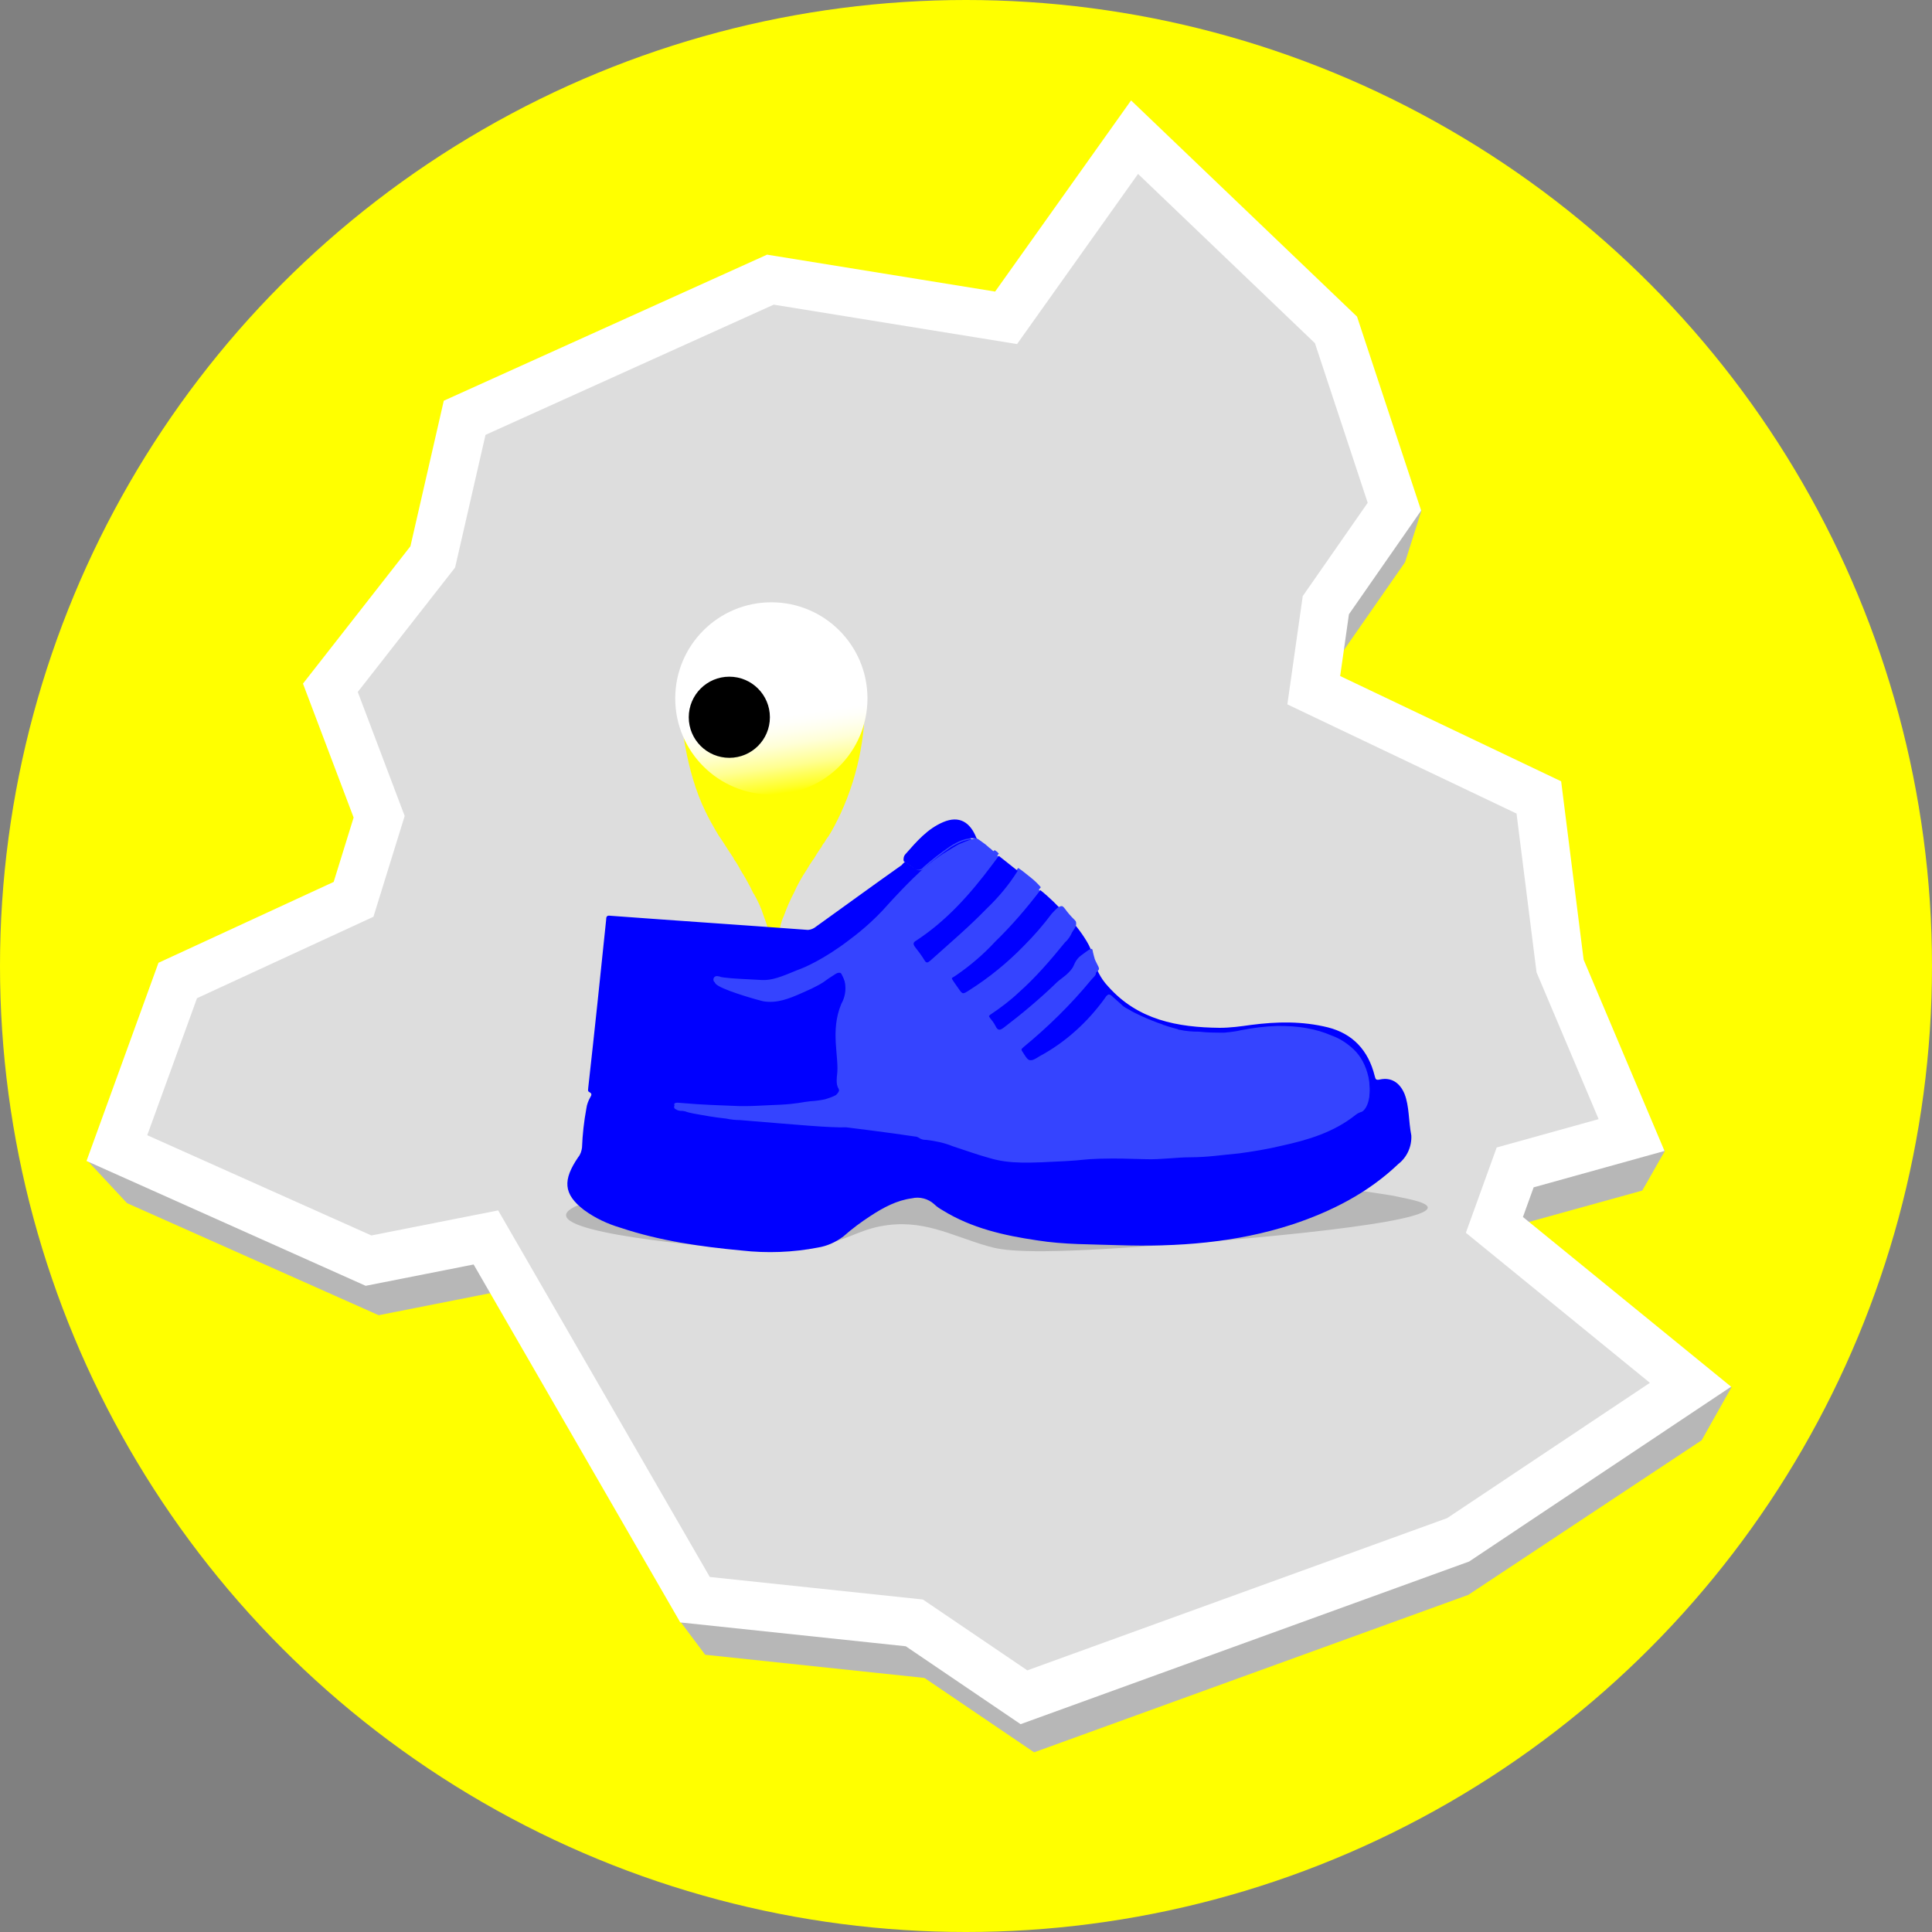 <?xml version="1.0" encoding="utf-8"?>
<!-- Generator: Adobe Illustrator 24.2.1, SVG Export Plug-In . SVG Version: 6.00 Build 0)  -->
<svg version="1.1" id="Laag_1" xmlns="http://www.w3.org/2000/svg" xmlns:xlink="http://www.w3.org/1999/xlink" x="0px" y="0px"
	 viewBox="0 0 400 400" style="enable-background:new 0 0 400 400;" xml:space="preserve">
<rect x="0" y="0" width="400" height="400" fill="#808080" stroke="none"/>
<style type="text/css">
	.st0{fill:#FFFF00;}
	.st1{fill:#B7B7B7;}
	.st2{fill:#DDDDDD;stroke:#FFFFFF;stroke-width:10;}
	.st3{fill:#FFFF03;}
	.st4{fill:url(#SVGID_1_);}
	.st5{fill:none;}
	.st6{fill:#3544FF;}
	.st7{fill:#0000FF;}
</style>
<g id="Laag_2_1_">
	<g id="Laag_1-2">
		<circle class="st0" cx="200" cy="200" r="200"/>
		<path class="st1" d="M191.4,347.4l-45.4-4.8l-5.1-6.8l-38.2-68.3l-24.3,4.8l-52.1-23.2l-8.2-8.8l21-25.8l36.3-16.8l5.3-17.1
			l-10.1-26.7l21.2-27.1l6.6-28.8l63.3-28.6l48.8,7.8l26.6-37.4l41.7,39.9l15.5,26l-3.4,10.7l-14.2,20.4l-2.5,17.6l46.6,22.2
			l4.4,34.9l19.5,26.8c-1.6,2.7-3.1,5.5-4.7,8.2l-24.2,6.7l-4.2,11.9l46.9,22.1l-6.2,11L304,330.2l-89.9,32.6L191.4,347.4z"/>
		<path class="st2" d="M189.3,336l-45.4-4.8l-43.3-75l-24.3,4.8l-52.1-23.3L36.8,203l36.4-16.8l5.3-17.1l-10.1-26.7l21.2-27.1
			l6.6-28.8l63.3-28.6l48.8,7.9l26.6-37.4l41.7,39.9l12.1,36.6l-14.2,20.4l-2.5,17.6l46.6,22.2l4.4,34.9l14.8,35l-24.1,6.7
			l-4.3,11.9l40.6,33.1l-48.1,32.1L212,351.4L189.3,336z"/>
		<path class="st1" d="M295.6,250c0.1,3.8-48.4,7.4-58,8c-25.8,1.9-30.3,0.8-33.1,0c-7.7-2.2-13.5-5.8-22.3-4.1
			c-4.9,1-6.5,2.8-13.3,4.1c-5.2,1-10.5,1.2-15.8,0.6c-2.2-0.2-35.9-2.7-35.9-7c-0.1-5.7,58.5-10.6,89.2-12c0,0,23.6-1.1,81.7,7.9
			C290.8,248.1,295.5,248.8,295.6,250z"/>
		<path class="st3" d="M179,141.9c0.5,9.1-1.1,18.1-4.9,26.4c-0.8,1.7-1.6,3.3-2.6,4.9l0,0l-0.1,0.1c-0.3,0.4-0.5,0.7-0.7,1.1
			c-0.3,0.3-0.5,0.7-0.7,1.1l0,0l-0.1,0.1c-0.5,0.7-1,1.5-1.4,2.2l-0.1,0.1c-0.5,0.7-1,1.5-1.4,2.2c-1,1.5-1.9,3.1-2.6,4.7
			c-0.8,1.5-1.5,3.1-2.1,4.8c-0.4,0.8-0.6,1.6-0.8,2.4c-0.1,0.1-0.1,0.2-0.1,0.4l0,0l0,0l-0.1,0.3c-0.2,0.5-0.4,1.1-0.5,1.6
			c-0.2,0.7-0.4,1.4-0.6,2c-0.3-0.7-0.4-1.4-0.6-2c-0.1-0.7-0.3-1.4-0.6-2.1v-0.1l-0.1-0.1l0,0c-0.2-0.8-0.5-1.6-0.8-2.4
			c-0.5-1.6-1.2-3.1-2-4.5l-0.1-0.1l0,0c-0.8-1.7-1.7-3.3-2.7-4.9c-0.4-0.8-0.9-1.6-1.4-2.3c0,0,0-0.1,0-0.1
			c-1.3-1.9-2.3-3.6-3.1-4.7c0,0-1.6-2.6-2.7-4.9c-4.2-8.5-5.1-19-5.5-23.6c-0.1-0.9-0.1-1.6-0.1-2c6,14,16.2,21.9,23.6,20.2
			c4.5-1.1,8.1-5.8,9.6-7.8C176.5,151.2,178.3,146.7,179,141.9z"/>
		
			<linearGradient id="SVGID_1_" gradientUnits="userSpaceOnUse" x1="156.856" y1="275.111" x2="162.504" y2="235.789" gradientTransform="matrix(1 0 0 -1 0 400)">
			<stop  offset="0.31" style="stop-color:#FFFFFF"/>
			<stop  offset="0.6" style="stop-color:#FFFFFF"/>
			<stop  offset="0.64" style="stop-color:#FFFFFA"/>
			<stop  offset="0.69" style="stop-color:#FFFFED"/>
			<stop  offset="0.75" style="stop-color:#FFFFD7"/>
			<stop  offset="0.8" style="stop-color:#FFFFB8"/>
			<stop  offset="0.86" style="stop-color:#FFFF90"/>
			<stop  offset="0.91" style="stop-color:#FFFF5F"/>
			<stop  offset="0.97" style="stop-color:#FFFF27"/>
			<stop  offset="1" style="stop-color:#FFFF03"/>
		</linearGradient>
		<circle class="st4" cx="159.7" cy="144.6" r="19.9"/>
		<circle cx="151" cy="148.5" r="8.4"/>
		<g>
			<path class="st5" d="M153.2,229.2c0.3,0,0.5,0,0.7,0C153.7,229.2,153.4,229.2,153.2,229.2z"/>
			<path class="st6" d="M139.1,198.7l30.2-3.7l29.4-22.8c2.4,1.5,4.9,3.1,7.3,4.6c1.2,0.9,2.9,2.2,4.9,3.9c2.3,1.9,4.4,3.6,6.2,5.4
				c2,2,4.7,5,7.4,9.4c0.6,1.8,1.5,4.2,3,6.6c2.7,4.2,6,6.7,8.1,8.1c2.3,0.9,5.6,2.1,9.7,2.7c3.1,0.5,5.6,0.4,7.3,0.4
				c4.9-0.1,6.5-0.7,10.5-0.9c2.4-0.1,6.1-0.1,10.6,0.6c1.5,0.6,6.4,2.7,9.5,8c3.6,6.2,2.4,12.4,2.1,13.8
				c-24.1,3.9-48.2,7.7-72.4,11.6l-37.4-5.8l-45.9-8.8L139.1,198.7z"/>
			<path class="st5" d="M149.7,202.5c0.2,0,0.4,0.1,0.7,0.1C150.1,202.6,149.9,202.5,149.7,202.5z"/>
			<path class="st5" d="M173.7,201.2c0.1,0,0.3,0,0.4,0.1c0,0,0.1,0.1,0.1,0.1c0,0,0-0.1-0.1-0.1C174,201.3,173.8,201.2,173.7,201.2
				z"/>
			<path class="st5" d="M195.4,177c0.3-0.2,0.5-0.4,0.8-0.5C195.9,176.6,195.7,176.8,195.4,177z"/>
			<path class="st5" d="M139.9,229.2c-0.1-0.1-0.1-0.2-0.1-0.4c0-0.3,0.3-0.3,0.7-0.3c-0.4,0-0.7,0.1-0.8,0.3c0,0.4,0.2,0.6,0.4,0.7
				C140.1,229.5,140,229.4,139.9,229.2z"/>
			<path class="st5" d="M155.1,229.2c-0.3,0-0.7,0-1,0c0,0,0,0,0,0C154.4,229.2,154.7,229.2,155.1,229.2z"/>
			<path class="st5" d="M232.5,208.5c0.3,0.3,0.7,0.6,1.4,0.9C233.4,209.1,232.9,208.8,232.5,208.5z"/>
			<path class="st5" d="M224.1,198.6c0,0,0.1,0,0.1,0C224.2,198.6,224.1,198.6,224.1,198.6z"/>
			<path class="st5" d="M141.6,229.8C141.6,229.8,141.6,229.8,141.6,229.8c0.2,0,0.4,0.1,0.6,0.1C142,229.9,142,229.8,141.6,229.8
				C141.6,229.8,141.6,229.8,141.6,229.8z"/>
			<path class="st5" d="M229.6,206.4c0.1,0,0.3,0,0.4,0.1C229.9,206.4,229.7,206.4,229.6,206.4z"/>
			<path class="st5" d="M229.5,206.4C229.5,206.4,229.5,206.4,229.5,206.4C229.5,206.4,229.5,206.4,229.5,206.4z"/>
			<path class="st5" d="M225.9,199.7c0,0.2,0,0.3,0.1,0.5C225.9,200,225.9,199.9,225.9,199.7z"/>
			<path class="st5" d="M222.3,200.3c0.2-0.2,0.4-1,0.8-1.4C222.6,199.4,222.4,200.2,222.3,200.3c-1.1,1.2-2.3,2.3-3.4,3.4
				C220,202.7,221.2,201.5,222.3,200.3z"/>
			<path class="st5" d="M217.7,189.6c0-0.1,0.1-0.1,0.1-0.1C217.8,189.5,217.7,189.5,217.7,189.6c-1.8,2.4-3.7,4.6-5.8,6.7
				C214,194.2,215.9,191.9,217.7,189.6z"/>
			<path class="st5" d="M204.7,210.3c0.1-0.1,0.2-0.2,0.3-0.3c2.1-1.4,4.1-2.9,5.9-4.6c-1.8,1.7-3.8,3.2-5.9,4.6
				C204.9,210.1,204.8,210.2,204.7,210.3z"/>
			<path class="st5" d="M150.6,231.5c0.9,0.1,1.9,0.2,2.8,0.3c-0.7-0.1-1.5-0.1-2.3-0.2C151.1,231.5,150.9,231.5,150.6,231.5z"/>
			<path class="st5" d="M198.1,201.9c-0.4,0.2-0.6,0.4-0.8,0.5C197.4,202.3,197.7,202.1,198.1,201.9c2.9-1.9,5.6-4.3,7.9-6.9
				C203.6,197.6,201,199.9,198.1,201.9z"/>
			<path class="st5" d="M244.3,213.5c-0.1,0-0.2-0.1-0.3-0.1c0.1,0,0.1,0,0.2,0.1C244.2,213.5,244.3,213.5,244.3,213.5z"/>
			<path class="st5" d="M211.7,216.9c-0.5,0.4-0.6,0.7-0.2,1.2c0.9,1.5,1.3,2,1.9,1.9c-0.7,0.1-1-0.5-1.9-1.9
				C211.2,217.6,211.3,217.3,211.7,216.9c5.1-4.2,9.8-8.9,14.1-13.9c0.4-0.5,1-0.9,1-1.4c-0.1,0.5-0.6,0.9-1,1.4
				C221.5,208.1,216.8,212.7,211.7,216.9z"/>
			<path class="st5" d="M257.1,213.5C257.1,213.5,257.1,213.5,257.1,213.5c-1.1,0.2-1.9,0.3-2.4,0.4
				C255.5,213.8,256.3,213.7,257.1,213.5C257.1,213.5,257.1,213.5,257.1,213.5z"/>
			<path class="st5" d="M230.6,206.9c0,0-0.1-0.1-0.1-0.1c-0.1-0.1-0.3-0.2-0.4-0.3c0.1,0.1,0.3,0.2,0.4,0.3
				C230.5,206.8,230.5,206.9,230.6,206.9z"/>
			<path class="st5" d="M241.9,212.8c-0.3-0.1-0.6-0.2-0.8-0.3c-0.1,0-0.2,0-0.2-0.1c0.1,0,0.1,0,0.2,0.1
				C241.3,212.7,241.6,212.8,241.9,212.8z"/>
			<path class="st7" d="M290.8,226.5c-1-2.4-2.8-3.5-5.1-3c-0.9,0.2-0.9-0.1-1.1-0.8c-1.3-5.2-4.5-8.7-9.7-10
				c-5.3-1.3-10.5-1.2-15.9-0.5c-2.1,0.3-4.3,0.6-6.5,0.6c-8.7-0.1-16.9-1.6-23.1-8.6c-1.6-1.7-2.6-3.8-3.1-6
				c-0.2-1.2-0.7-2.3-1.3-3.3c-1.2-2-2.7-3.9-4.4-5.6c-1.6-1.8-3.3-3.5-5.2-5c-2.9,3.8-6,7.4-9.4,10.7c-2.4,2.6-5.1,4.9-8,6.9
				c-0.3,0.2-0.6,0.4-0.8,0.5c-0.5,0.4-0.4,0.7,0.4,1.7l0.7,1c0.9,1.3,0.9,1.3,2.3,0.4c4.1-2.7,7.9-5.8,11.3-9.2
				c2.1-2.1,4-4.3,5.7-6.6c0.1-0.1,0.1-0.1,0.2-0.2c0.5-0.6,0.9-0.4,1.5,0c1,0.8,1.5,2.1,2.7,2.8c0.3,0.2,0,0.4,0,0.6
				c-0.3,0.8-0.8,1.6-1.5,2.2c-3,3.7-6.1,7.3-9.6,10.4c-1.8,1.7-3.8,3.2-5.9,4.6c-0.1,0.1-0.2,0.2-0.3,0.3c-0.2,0.3-0.1,0.6,0.2,0.9
				c0.4,0.5,0.8,1,1.1,1.6c0.5,1.1,1,0.9,1.8,0.3c3.9-2.9,7.6-6,11-9.4c1.1-1.1,2.3-2.2,3.4-3.4c0.2-0.2,0.4-1,0.9-1.5
				c0.2-0.2,0.4-0.3,0.6-0.4c0.1,0,0.3,0,0.4,0c0,0,0.1,0,0.1,0c0.6,0.1,1.2,0.4,1.6,1c0,0,0,0.1,0.1,0.1c0.1,0.2,0,0.3,0.1,0.5
				c0,0.1,0.1,0.2,0.3,0.3c0.5,0.4,0.6,0.7,0.6,1.1c0,0.5-0.6,0.9-1,1.4c-4.2,5.1-8.9,9.7-14,13.9c-0.5,0.4-0.6,0.7-0.2,1.2
				c0.9,1.4,1.3,2,1.9,1.9c0.4-0.1,0.9-0.3,1.7-0.8c5.4-3,10-7.1,13.6-12.1c0.3-0.4,0.5-0.6,0.7-0.7c0,0,0,0,0,0c0,0,0,0,0,0
				c0,0,0,0,0,0c0.1,0,0.3,0,0.4,0.1c0,0,0,0,0,0c0.1,0.1,0.2,0.1,0.4,0.3c0,0,0.1,0.1,0.1,0.1c0.6,0.5,1.2,0.9,1.7,1.5
				c0,0.1,0.1,0.1,0.2,0.2c0.4,0.3,0.9,0.6,1.4,0.9c0.6,0.3,1.4,0.7,2.5,1.3c1.5,0.7,3,1.3,4.5,1.8c0.1,0,0.2,0,0.2,0.1
				c0.3,0.1,0.5,0.2,0.8,0.3c0.6,0.2,1.3,0.3,2.1,0.6c0.1,0,0.2,0.1,0.3,0.1c1.4,0.3,2.8,0.4,4.1,0.4c1.7,0.2,3.4,0.2,5.1,0.2
				c0.4,0,0.7-0.1,1.1-0.1c0.6-0.1,1.3-0.2,2.4-0.4c0,0,0,0,0,0c2.5-0.5,5.1-0.8,7.6-0.9c2.1-0.1,4.2,0.1,6.2,0.5
				c1.7,0.3,3.4,0.8,5,1.5c1.7,0.6,3.2,1.6,4.5,2.8c1.6,1.6,2.6,3.6,3.1,5.7c0,0,0.8,3.5-0.4,5.8c-0.1,0.2-0.5,0.9-1,1.1
				c-0.4,0.1-0.8,0.3-1.2,0.6c-4.5,3.6-9.8,5.2-15.3,6.4c-2.9,0.7-5.9,1.2-8.9,1.6c-3.3,0.3-6.6,0.8-9.9,0.8c-3.1,0-6.2,0.5-9.3,0.4
				c-4.5-0.1-5.5-0.2-9.6-0.1c-3.4,0.1-3.4,0.3-7.1,0.5c-7.6,0.4-11.5,0.6-15.6-0.6c-2.9-0.8-4.4-1.4-7.8-2.5
				c-1.7-0.7-3.6-1.1-5.5-1.3c-0.5,0-1-0.1-1.4-0.4c-0.3-0.2-0.6-0.3-0.9-0.3c-5.2-0.8-14.2-1.9-14.2-1.9c-3.5,0.1-9.8-0.5-22-1.5
				c-0.9,0-1.9-0.1-2.8-0.3c-0.9-0.1-2.7-0.3-5.4-0.8c-2.4-0.4-2.9-0.6-3.1-0.7c-0.2,0-0.4-0.1-0.6-0.1c0,0,0,0,0,0
				c-0.4,0-0.9,0-1.3-0.3c-0.3-0.1-0.5-0.3-0.4-0.7c0.1-0.3,0.4-0.4,0.8-0.3c0.4,0,0.9,0.1,1.3,0.1c3.1,0.2,8.5,0.5,11.4,0.6
				c0.2,0,0.5,0,0.7,0c0.1,0,0.1,0,0.2,0c0.3,0,0.7,0,1,0c1,0,2.5-0.1,4.9-0.2c2.8-0.1,3.8-0.2,4.5-0.3c1.8-0.2,1.7-0.3,3.6-0.5
				c1.4-0.1,2-0.2,3-0.4c1-0.3,1.8-0.6,2.3-0.9c0.3-0.3,0.7-0.8,0.6-1.2c0-0.1-0.1-0.2-0.1-0.2c-0.6-0.7-0.3-2.7-0.3-2.7
				c0.6-3.8-1.5-9.1,0.9-14.8c0.3-0.8,1-2.1,0.8-3.9c-0.2-1.2-0.7-2.1-1-2.7c0,0-0.1-0.1-0.1-0.1c-0.1-0.1-0.2-0.1-0.4-0.1
				c-0.4,0-0.8,0.3-1.1,0.5c-0.8,0.5-1.1,0.7-2.2,1.5c-0.8,0.5-1.4,0.8-2.4,1.3c-0.2,0.1-1.1,0.5-2,0.9c-2.5,1.1-5.1,2.2-8,1.7
				c-0.3-0.1-0.1,0-1.5-0.4c0,0-7.6-2.1-8.4-3.3c-0.1-0.2-0.1-0.4-0.1-0.4c0-0.2,0.1-0.4,0.2-0.5c0.4-0.3,1-0.1,1.2-0.1
				c0.1,0,0.2,0,0.3,0.1c0.2,0,0.4,0.1,0.7,0.1c1.4,0.2,3.9,0.3,7.6,0.5c2,0.1,3.9-0.6,7.5-2.1c1.3-0.5,5.4-2.3,10.5-6.1
				c0.8-0.6,4.4-3.4,8.3-7.6c1.7-1.9,4.3-4.9,7.7-7.7c1-0.9,1.6-1.3,2.9-2.2c0.2-0.1,0.4-0.3,0.6-0.4c0.2-0.2,0.5-0.4,0.8-0.5
				c1.4-0.9,2.3-1.4,3.2-1.5c0.2,0,2.6-0.2,3.9,1c0.6,0.5,1.3,0.8,1.9,1.2c0.1,0,0.3,0.2,0.5,0.1c0.2-0.1,0.3-0.4,0.4-0.5
				c0,0,0,0,0.1,0c-0.3-0.4-0.6-0.7-1-1c-1-0.7-1.9-1.5-2.8-2.2c-2.1-0.3-3.9,0.6-5.6,1.6c-1.9,1.3-3.7,2.7-5.4,4.2
				c-0.5,0.7-1.5,0.8-2.1,0.2c-0.7-0.5-1.3-0.9-2-1.4c-0.2,0.2-0.5,0.4-0.7,0.7c-6.1,4.3-12.1,8.7-18.1,13c-0.5,0.3-1.1,0.5-1.7,0.4
				c-13.5-1-27-1.9-40.5-2.9c-0.7-0.1-0.9,0.1-0.9,0.8c-1.2,11.6-2.4,23.1-3.7,34.7c0,0.4-0.2,0.8,0.2,1c0.6,0.3,0.5,0.6,0.2,1.1
				c-0.4,0.7-0.7,1.5-0.8,2.3c-0.5,2.7-0.8,5.4-0.9,8.1c-0.1,0.7-0.3,1.4-0.8,2c-3.2,4.7-3.1,7.6,1.2,10.9c2.3,1.7,4.9,2.9,7.6,3.7
				c8.1,2.7,16.5,3.9,25,4.7c5.3,0.6,10.6,0.4,15.8-0.6c1.9-0.3,3.7-1.1,5.3-2.3c1.8-1.6,3.7-3,5.7-4.3c2.6-1.7,5.4-3.2,8.5-3.6
				c1.6-0.4,3.4,0.1,4.6,1.2c0.5,0.5,1.1,0.9,1.8,1.3c6,3.7,12.7,5.2,19.5,6.2c5.6,0.9,11.2,0.8,16.8,1c12.3,0.4,24.4-0.5,36.1-4.3
				c8.1-2.7,15.6-6.5,21.9-12.5c1.8-1.4,2.8-3.6,2.7-5.9C291.6,232,291.8,229.1,290.8,226.5z"/>
			<path class="st6" d="M205.4,176c-0.2-0.2-0.3-0.3-0.6-0.5c-0.3-0.3-0.6-0.5-0.8-0.7c-0.7-0.5-1.5-1.1-1.9-1.3
				c-1.9,0.5-3.1,1.1-3.8,1.4c-0.7,0.4-1.8,1.1-2.3,1.4c-0.3,0.2-0.8,0.5-0.8,0.5c-0.2,0.1-0.4,0.3-0.6,0.4c-0.9,0.6-1.4,1-2,1.5
				c0,0-0.4,0.3-0.9,0.7c-3.3,2.8-7.7,7.7-7.7,7.7c-3.4,3.9-6.7,6.4-8.3,7.6c-5.1,3.9-9.3,5.7-10.5,6.1c-3.6,1.5-5.4,2.2-7.5,2.1
				c-3.7-0.2-6.2-0.3-7.6-0.5c-0.3,0-0.5-0.1-0.7-0.1c-0.1,0-0.2,0-0.3-0.1c-0.2,0-0.8-0.3-1.2,0.1c-0.1,0.1-0.2,0.3-0.2,0.5
				c0,0,0,0.2,0.1,0.4c0.8,1.1,8.4,3.3,8.4,3.3c1.4,0.4,1.2,0.4,1.5,0.4c2.9,0.6,5.5-0.6,8-1.7c0.9-0.4,1.8-0.8,2-0.9
				c1-0.5,1.6-0.8,2.4-1.3c1.1-0.8,1.5-0.9,2.2-1.5c0.3-0.2,0.7-0.5,1.1-0.5c0.2,0,0.3,0,0.5,0.1c0,0,0,0.1,0.1,0.1
				c0.4,0.6,0.9,1.5,1,2.7c0.2,1.8-0.4,3.2-0.8,3.9c-2.4,5.7-0.4,11-0.9,14.8c0,0-0.3,2,0.3,2.7c0,0,0.1,0.1,0.1,0.2
				c0.1,0.4-0.2,0.8-0.6,1.2c-0.5,0.3-1.3,0.6-2.3,0.9c-1,0.2-1.6,0.3-3,0.4c-1.8,0.2-1.8,0.3-3.6,0.5c-0.8,0.1-1.8,0.2-4.5,0.3
				c-2.4,0.1-3.8,0.2-4.9,0.2c-0.4,0-0.7,0-0.9,0c0,0,0,0,0,0c0,0-0.1,0-0.2,0c-0.2,0-0.4,0-0.7,0c-2.8-0.1-8.3-0.3-11.4-0.6
				c-0.4,0-0.9-0.1-1.3-0.1c-0.4,0-0.7,0.1-0.7,0.3c0,0.1,0,0.2,0.1,0.4c0.1,0.1,0.2,0.2,0.3,0.3c0.4,0.2,1,0.3,1.3,0.3
				c0,0,0.1,0,0.1,0c0.4,0,0.4,0,0.5,0.1c0.2,0.1,0.6,0.3,3.1,0.7c2.7,0.5,4.5,0.7,5.4,0.8c0.3,0,0.5,0.1,0.5,0.1
				c0.8,0.1,1.5,0.1,2.3,0.2c12.2,1.1,18.5,1.6,22,1.5c0,0,9,1.2,14.2,1.9c0.3,0.1,0.6,0.2,0.9,0.3c0.4,0.2,0.9,0.4,1.4,0.4
				c1.9,0.1,3.7,0.6,5.5,1.3c3.4,1.1,4.9,1.7,7.8,2.5c4.1,1.1,8,0.9,15.6,0.6c3.7-0.2,3.8-0.4,7.1-0.5c4.2-0.1,5.1,0,9.6,0.1
				c3.1,0.1,6.2-0.4,9.3-0.4c3.3,0,6.6-0.5,9.9-0.8c3-0.3,6-0.9,8.9-1.6c5.5-1.2,10.8-2.8,15.3-6.4c0.3-0.3,0.7-0.5,1.2-0.6
				c0.5-0.2,0.9-0.8,1-1.1c1.2-2.3,0.4-5.8,0.4-5.8c-0.5-2.2-1.5-4.2-3.1-5.7c-1.3-1.2-2.8-2.2-4.5-2.8c-1.6-0.7-3.3-1.2-5-1.5
				c-2.1-0.4-4.1-0.5-6.2-0.5c-2.6,0.1-5.1,0.4-7.6,0.9c0,0,0,0,0,0c-0.8,0.2-1.6,0.3-2.4,0.4c-0.4,0-0.7,0.1-1.1,0.1
				c-1.7,0-3.4,0-5.1-0.2c-1.4,0-2.8-0.1-4.1-0.4c0,0-0.1,0-0.1,0c-0.1,0-0.1,0-0.2-0.1c-0.8-0.2-1.4-0.4-2.1-0.6
				c-0.3-0.1-0.6-0.2-0.9-0.3c-0.1,0-0.1,0-0.2-0.1c-1.5-0.5-3-1.1-4.5-1.8c-1.1-0.5-1.9-0.9-2.5-1.3c-0.6-0.3-1.1-0.6-1.4-0.9
				c-0.1-0.1-0.1-0.1-0.2-0.2c-0.6-0.5-1.1-1-1.7-1.5c0,0-0.1-0.1-0.1-0.1c-0.1-0.1-0.2-0.2-0.4-0.3c0,0,0,0,0,0
				c-0.1-0.1-0.3-0.1-0.4-0.1c0,0,0,0,0,0c0,0,0,0,0,0c0,0,0,0,0,0c-0.2,0.1-0.5,0.3-0.7,0.7c-3.6,5-8.2,9.2-13.6,12.1
				c-0.8,0.5-1.3,0.8-1.7,0.8c-0.7,0.1-1-0.5-1.9-1.9c-0.3-0.5-0.3-0.8,0.2-1.2c0.4-0.4,5-4.9,14.1-13.9c0.1-0.1,0.1-0.1,0.9-1
				c0.6-0.6,0.7-0.7,0.7-0.8c0.1-0.3,0-0.4-0.7-1.8c-0.1-0.3-0.2-0.4-0.2-0.6c-0.1-0.2-0.1-0.4-0.3-1.1c-0.1-0.5-0.1-0.6-0.2-0.7
				c-0.1-0.1-0.4-0.1-1.3,0.6c-0.8,0.6-1.3,0.9-1.7,1.4c-0.5,0.6-0.7,1.2-0.8,1.4c-0.7,1.6-2.4,2.5-3.4,3.4c-3.5,3.4-7.2,6.5-11,9.4
				c-0.8,0.6-1.3,0.8-1.8-0.3c-0.3-0.6-0.7-1.1-1.1-1.6c-0.3-0.4-0.4-0.7-0.2-0.9c0.1-0.1,0.2-0.2,0.3-0.3c2.1-1.4,4-2.9,5.9-4.6
				c3.5-3.2,6.6-6.7,9.6-10.4c0.2-0.2,0.5-0.6,0.9-1c0.9-1.2,1.4-1.8,1.3-2.5c0-0.6-0.4-0.5-1.9-2.4c-0.6-0.8-0.8-1.1-1.1-1.1
				c-0.7,0-1.4,0.9-1.9,1.4c-0.1,0.1-0.1,0.1-0.1,0.1c-1.8,2.4-3.7,4.6-5.8,6.7c-3.4,3.5-7.2,6.6-11.3,9.2c-1.4,0.9-1.4,0.9-2.3-0.4
				l-0.7-1c-0.7-1-0.9-1.3-0.4-1.7c0.2-0.1,0.4-0.3,0.8-0.5c2.9-2,5.6-4.3,7.9-6.9c3.4-3.4,6.5-7,9.4-10.7c0,0,0,0,0.1-0.1
				c-0.6-0.7-1.3-1.4-2.2-2.1c-0.9-0.7-1.7-1.4-2.5-1.9c-2.4,3.3-4.8,6-6.6,8c0,0-2.9,3.1-8.5,8c-2.4,2.1-2.5,1.8-2.9,2.4
				c-0.1,0.1-0.4,0.6-0.8,0.6c-0.2,0-0.4-0.2-0.5-0.4c-0.7-0.9-1.3-1.9-2-2.8c-0.4-0.6-0.3-0.9,0.2-1.2c6.3-4.1,11.2-9.6,15.7-15.6
				c0.5-0.7,0.9-1.3,1.4-2c-0.1-0.1-0.2-0.1-0.3-0.3c-0.3-0.2-0.4-0.3-0.6-0.4C205.7,176.3,205.7,176.3,205.4,176z"/>
		</g>
		<path class="st7" d="M210.7,180.3c-1.8,2.9-4,5.5-6.5,7.9c-3.7,3.8-7.7,7.2-11.6,10.7c-0.5,0.4-0.8,0.6-1.2-0.1
			c-0.6-1-1.3-1.9-2-2.8c-0.4-0.6-0.3-0.9,0.2-1.2c6.3-4.1,11.2-9.6,15.7-15.6l1.5-2L210.7,180.3z"/>
		<path class="st7" d="M202.2,173.6c-2.1-0.3-3.9,0.6-5.6,1.7c-1.9,1.3-3.7,2.7-5.4,4.2c-0.5,0.7-1.5,0.8-2.1,0.2
			c-0.6-0.5-1.3-0.9-2-1.4c-0.1-0.5,0-1.1,0.4-1.5c2.3-2.6,4.5-5.2,7.8-6.6S200.9,170.2,202.2,173.6z"/>
		<path class="st3" d="M224.7,197.4v-0.1V197.4z"/>
	</g>
</g>
</svg>
